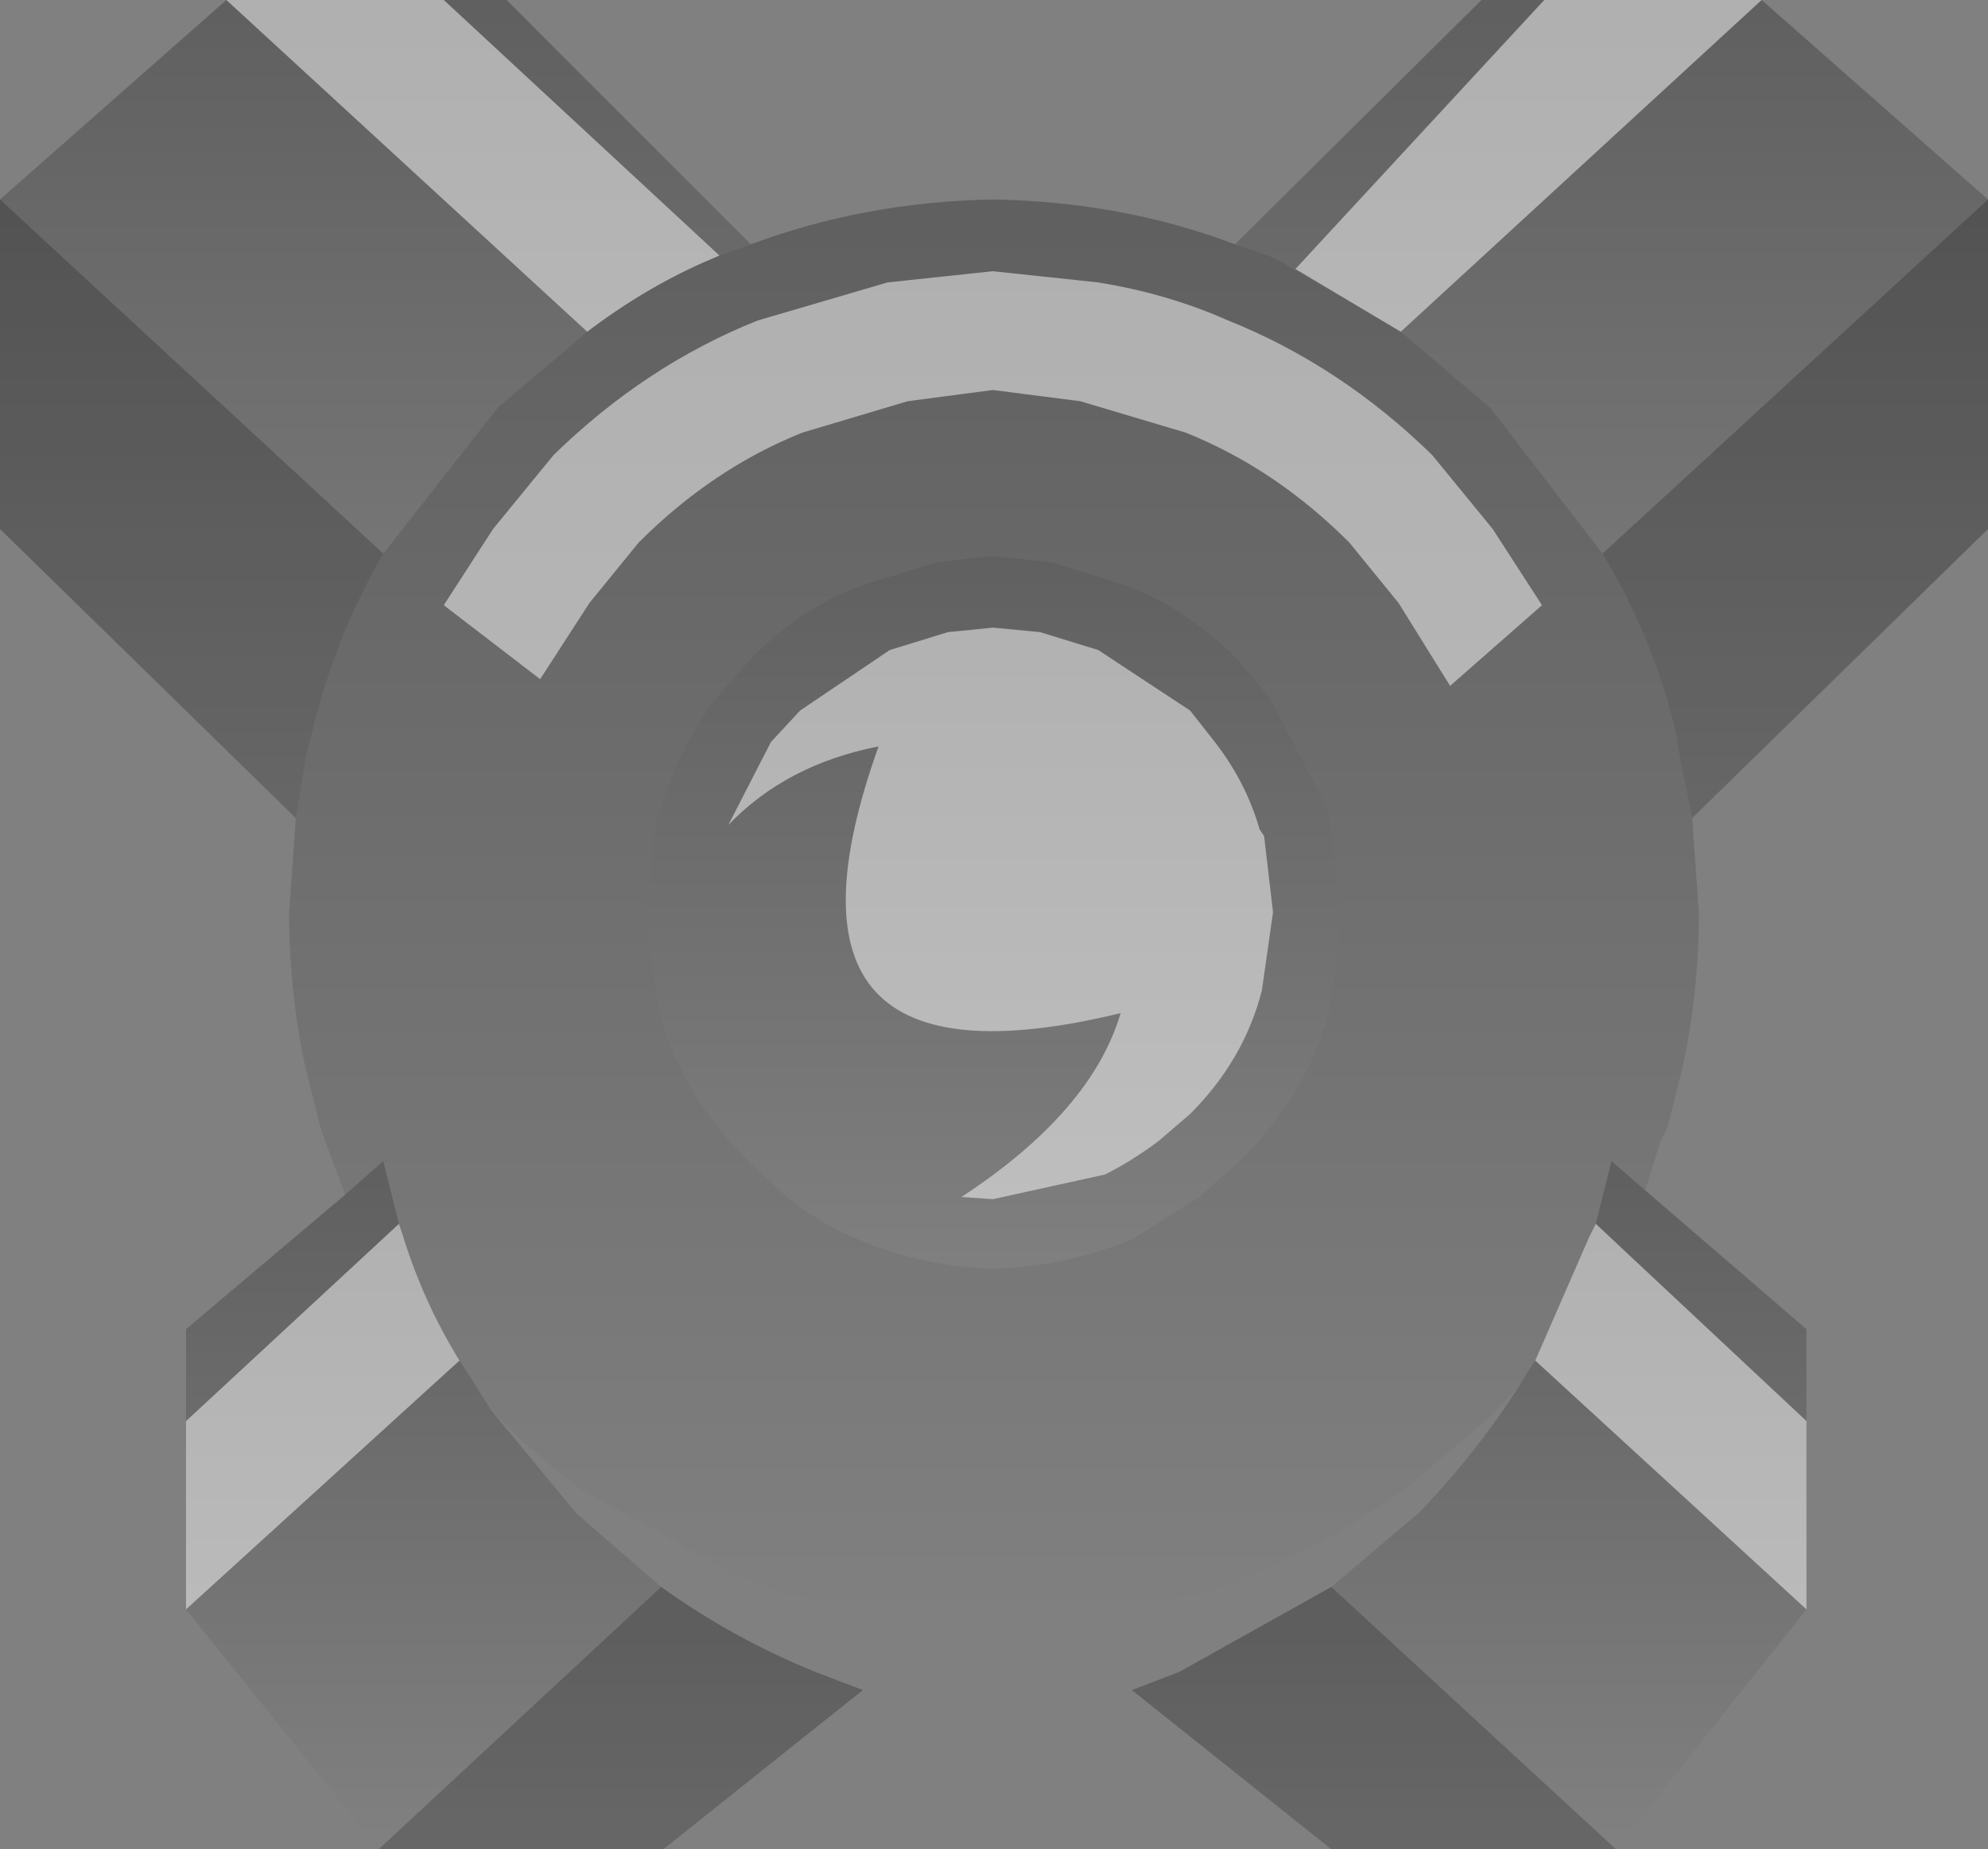 <?xml version="1.0" encoding="UTF-8" standalone="no"?>
<svg xmlns:xlink="http://www.w3.org/1999/xlink" height="41.25px" width="44.35px" xmlns="http://www.w3.org/2000/svg">
  <rect width="100%" height="100%" fill="#808080" stroke="none"/>
  <g transform="matrix(1.0, 0.0, 0.0, 1.0, 22.45, 52.55)">
    <path d="M5.1 -47.1 L10.6 -52.55 16.85 -52.55 21.9 -48.1 21.9 -40.75 15.3 -34.3 15.0 -35.8 14.95 -36.15 Q14.45 -38.3 13.3 -40.2 L10.8 -43.45 8.8 -45.15 6.15 -46.7 5.85 -46.85 5.1 -47.1" fill="url(#gradient0)" fill-rule="evenodd" stroke="none"/>
    <path d="M5.1 -47.1 L5.85 -46.85 6.15 -46.7 8.8 -45.15 10.8 -43.45 13.3 -40.2 Q14.45 -38.3 14.95 -36.15 L15.0 -35.8 15.3 -34.3 15.45 -32.2 Q15.45 -30.45 15.1 -28.8 L14.75 -27.4 14.6 -27.1 14.25 -26.0 13.5 -26.65 13.15 -25.25 13.0 -24.95 11.8 -22.2 11.6 -21.9 11.45 -21.65 10.8 -20.95 8.85 -19.3 Q7.25 -18.15 5.45 -17.4 L4.4 -17.0 -0.3 -16.3 -4.95 -17.0 -6.0 -17.4 -9.45 -19.3 Q-10.4 -20.0 -11.35 -20.95 L-11.5 -21.1 -12.0 -21.9 -12.2 -22.2 Q-13.0 -23.5 -13.45 -24.95 L-13.55 -25.25 -13.9 -26.65 -14.75 -25.9 -15.2 -27.1 -15.3 -27.4 -15.65 -28.8 Q-16.0 -30.45 -16.0 -32.2 L-15.85 -34.3 -15.6 -35.8 -15.5 -36.15 Q-15.0 -38.3 -13.9 -40.2 L-11.35 -43.45 -9.35 -45.15 Q-8.1 -46.1 -6.75 -46.7 L-6.4 -46.85 -5.7 -47.1 Q-3.15 -48.05 -0.3 -48.1 2.6 -48.05 5.1 -47.1 M2.65 -39.5 L1.05 -40.0 -0.3 -40.15 -1.6 -40.0 -3.2 -39.5 Q-4.6 -39.0 -5.7 -37.85 L-6.5 -36.95 Q-7.3 -35.85 -7.7 -34.55 L-7.8 -34.3 -8.05 -32.2 -7.75 -30.0 Q-7.25 -28.1 -5.7 -26.6 L-4.9 -25.85 Q-4.15 -25.25 -3.3 -24.9 -1.9 -24.3 -0.3 -24.25 1.35 -24.3 2.8 -24.9 L4.3 -25.85 5.15 -26.6 Q6.7 -28.1 7.2 -30.0 L7.5 -32.2 7.2 -34.3 7.15 -34.55 5.9 -36.95 5.15 -37.85 Q4.0 -39.0 2.65 -39.5" fill="url(#gradient1)" fill-rule="evenodd" stroke="none"/>
    <path d="M2.65 -39.5 Q4.0 -39.0 5.15 -37.85 L5.9 -36.95 7.15 -34.55 7.2 -34.3 7.5 -32.2 7.2 -30.0 Q6.7 -28.1 5.15 -26.6 L4.3 -25.85 2.8 -24.9 Q1.35 -24.3 -0.3 -24.25 -1.9 -24.3 -3.3 -24.9 -4.15 -25.25 -4.9 -25.85 L-5.7 -26.6 Q-7.25 -28.1 -7.75 -30.0 L-8.05 -32.2 -7.8 -34.3 -7.7 -34.55 Q-7.3 -35.85 -6.5 -36.95 L-5.7 -37.85 Q-4.6 -39.0 -3.2 -39.5 L-1.6 -40.0 -0.3 -40.15 1.05 -40.0 2.65 -39.5" fill="url(#gradient2)" fill-rule="evenodd" stroke="none"/>
    <path d="M14.25 -26.0 L17.85 -22.9 17.85 -16.65 13.6 -11.3 7.25 -11.3 2.8 -14.85 3.85 -15.25 7.25 -17.15 9.2 -18.8 Q10.5 -20.15 11.45 -21.65 L11.6 -21.9 11.8 -22.2 13.0 -24.95 13.15 -25.25 13.5 -26.65 14.25 -26.0" fill="url(#gradient3)" fill-rule="evenodd" stroke="none"/>
    <path d="M-15.85 -34.3 L-22.45 -40.75 -22.45 -48.1 -17.4 -52.55 -11.15 -52.55 -5.7 -47.1 -6.4 -46.85 -6.75 -46.7 Q-8.1 -46.1 -9.35 -45.15 L-11.35 -43.45 -13.9 -40.2 Q-15.0 -38.3 -15.5 -36.15 L-15.6 -35.8 -15.85 -34.3" fill="url(#gradient4)" fill-rule="evenodd" stroke="none"/>
    <path d="M-11.5 -21.1 L-9.6 -18.8 -7.7 -17.15 Q-6.1 -16.0 -4.25 -15.25 L-3.2 -14.85 -7.65 -11.3 -14.0 -11.3 -18.3 -16.65 -18.3 -22.9 -14.75 -25.9 -13.9 -26.65 -13.55 -25.25 -13.45 -24.95 Q-13.0 -23.5 -12.2 -22.2 L-12.0 -21.9 -11.5 -21.1" fill="url(#gradient5)" fill-rule="evenodd" stroke="none"/>
    <path d="M21.9 -48.1 L21.9 -40.75 15.3 -34.3 15.0 -35.8 14.95 -36.15 Q14.45 -38.3 13.3 -40.2 L21.9 -48.1 M2.8 -14.85 L3.85 -15.25 7.25 -17.15 13.6 -11.3 7.25 -11.3 2.8 -14.85 M-15.85 -34.3 L-22.45 -40.75 -22.45 -48.1 -13.9 -40.2 Q-15.0 -38.3 -15.5 -36.15 L-15.6 -35.8 -15.85 -34.3 M-14.0 -11.3 L-7.7 -17.15 Q-6.1 -16.0 -4.25 -15.25 L-3.2 -14.85 -7.65 -11.3 -14.0 -11.3" fill="#000000" fill-opacity="0.2" fill-rule="evenodd" stroke="none"/>
    <path d="M16.85 -52.55 L8.8 -45.15 6.45 -46.55 12.0 -52.55 16.85 -52.55 M13.0 -24.95 L13.15 -25.25 17.85 -20.85 17.85 -16.65 11.8 -22.2 13.0 -24.95 M0.75 -38.45 L2.05 -38.05 4.1 -36.7 4.65 -36.0 Q5.35 -35.1 5.65 -34.05 L5.75 -33.9 5.95 -32.2 5.7 -30.45 Q5.3 -28.9 4.1 -27.7 L3.4 -27.1 Q2.8 -26.65 2.2 -26.35 L-0.3 -25.8 -1.0 -25.85 Q1.9 -27.75 2.55 -29.95 -5.7 -27.95 -2.85 -35.9 -4.9 -35.5 -6.2 -34.15 L-5.25 -36.0 -4.6 -36.7 -2.6 -38.05 -1.3 -38.45 -0.3 -38.55 0.75 -38.45 M10.85 -40.75 L11.95 -39.05 9.9 -37.25 8.75 -39.1 7.65 -40.45 Q6.0 -42.1 4.0 -42.9 L1.65 -43.6 -0.3 -43.85 -2.2 -43.6 -4.55 -42.9 Q-6.55 -42.1 -8.2 -40.45 L-9.3 -39.1 -10.4 -37.4 -12.55 -39.05 -11.45 -40.75 -10.1 -42.4 Q-8.05 -44.4 -5.55 -45.4 L-2.65 -46.25 -0.3 -46.5 2.05 -46.25 Q3.6 -46.0 4.95 -45.4 7.45 -44.4 9.5 -42.4 L10.85 -40.75 M-12.55 -52.55 L-6.4 -46.85 -6.75 -46.7 Q-8.1 -46.1 -9.35 -45.15 L-17.4 -52.55 -12.55 -52.55 M-13.45 -24.95 Q-13.0 -23.5 -12.2 -22.2 L-18.3 -16.65 -18.3 -20.85 -13.55 -25.25 -13.45 -24.95" fill="#ffffff" fill-opacity="0.502" fill-rule="evenodd" stroke="none"/>
  </g>
  <defs>
    <linearGradient gradientTransform="matrix(0.0, 0.011, -0.01, 0.0, 13.5, -43.4)" gradientUnits="userSpaceOnUse" id="gradient0" spreadMethod="pad" x1="-819.2" x2="819.2">
      <stop offset="0.0" stop-color="#000000" stop-opacity="0.251"/>
      <stop offset="1.0" stop-color="#000000" stop-opacity="0.0"/>
    </linearGradient>
    <linearGradient gradientTransform="matrix(0.0, 0.019, -0.019, 0.0, -0.3, -32.2)" gradientUnits="userSpaceOnUse" id="gradient1" spreadMethod="pad" x1="-819.2" x2="819.2">
      <stop offset="0.0" stop-color="#000000" stop-opacity="0.251"/>
      <stop offset="1.0" stop-color="#000000" stop-opacity="0.0"/>
    </linearGradient>
    <linearGradient gradientTransform="matrix(0.0, 0.01, -0.009, 0.0, -0.3, -32.2)" gradientUnits="userSpaceOnUse" id="gradient2" spreadMethod="pad" x1="-819.2" x2="819.2">
      <stop offset="0.0" stop-color="#000000" stop-opacity="0.251"/>
      <stop offset="1.0" stop-color="#000000" stop-opacity="0.0"/>
    </linearGradient>
    <linearGradient gradientTransform="matrix(0.0, 0.009, -0.009, 0.0, 10.35, -19.0)" gradientUnits="userSpaceOnUse" id="gradient3" spreadMethod="pad" x1="-819.2" x2="819.2">
      <stop offset="0.0" stop-color="#000000" stop-opacity="0.251"/>
      <stop offset="1.0" stop-color="#000000" stop-opacity="0.0"/>
    </linearGradient>
    <linearGradient gradientTransform="matrix(0.0, 0.011, -0.01, 0.0, -14.05, -43.4)" gradientUnits="userSpaceOnUse" id="gradient4" spreadMethod="pad" x1="-819.2" x2="819.2">
      <stop offset="0.0" stop-color="#000000" stop-opacity="0.251"/>
      <stop offset="1.0" stop-color="#000000" stop-opacity="0.0"/>
    </linearGradient>
    <linearGradient gradientTransform="matrix(0.0, 0.009, -0.009, 0.0, -10.75, -19.0)" gradientUnits="userSpaceOnUse" id="gradient5" spreadMethod="pad" x1="-819.2" x2="819.2">
      <stop offset="0.0" stop-color="#000000" stop-opacity="0.251"/>
      <stop offset="1.0" stop-color="#000000" stop-opacity="0.0"/>
    </linearGradient>
  </defs>
</svg>
